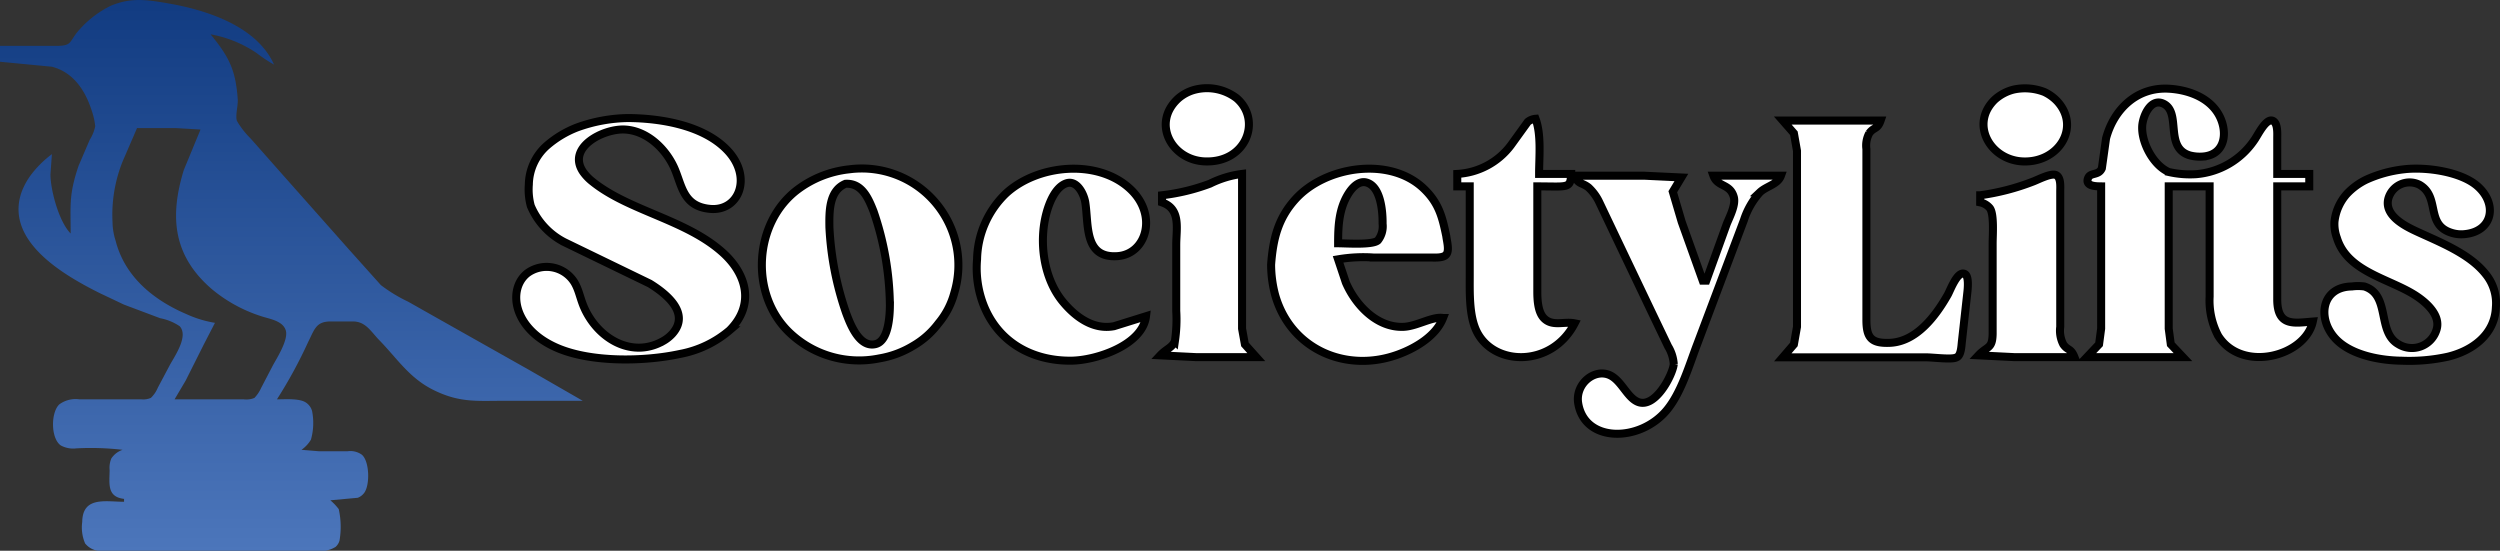<svg xmlns="http://www.w3.org/2000/svg" xmlns:xlink="http://www.w3.org/1999/xlink" width="311.652" height="68.657" viewBox="0 0 311.652 68.657">
                            <rect x="0" y="0" width="311.652" height="68.657" fill="#333333" stroke="none"/>
                            <defs>
                              <linearGradient id="linear-gradient" x2="0" y2="1" gradientUnits="objectBoundingBox">
                                <stop offset="0" stop-color="#113b81"></stop>
                                <stop offset="1" stop-color="#4c76bb"></stop>
                              </linearGradient>
                            </defs>
                            <g id="logo-white-footer" transform="translate(-275.086 -393.178)">
                              <g id="Group_1" data-name="Group 1" transform="translate(275.086 393.178)">
                                <g id="logo-loader" transform="translate(0 0)">
                                  <path id="Selection" d="M164,176.907h7.013c2.134,0,1.516-.554,2.96-2.107a12.659,12.659,0,0,1,3.873-2.911c2.453-1.007,4.3-.753,6.833-.331,4.871.811,11.3,2.8,13.486,7.687a17.9,17.9,0,0,1-2.158-1.433,14.816,14.816,0,0,0-5.754-2.343c2.316,2.832,3.123,4.429,3.384,8.092.056.8-.325,2.027-.1,2.7a10.279,10.279,0,0,0,1.674,2.158l3.981,4.5,8.293,9.35,4,4.463a19.121,19.121,0,0,0,3.4,2.066l4.136,2.338,10.969,6.184,6.653,3.83h-9.71c-3.415,0-5.585.268-8.811-1.305-3.087-1.505-4.555-3.906-6.835-6.247-1.029-1.054-1.678-2.309-3.235-2.338h-2.877c-1.795.013-1.983,1.029-2.74,2.517a57.771,57.771,0,0,1-3.913,7.193c.993,0,2.755-.144,3.578.376a1.864,1.864,0,0,1,.8,1.063A7.653,7.653,0,0,1,202.76,226a4.128,4.128,0,0,1-1.178,1.26l2.158.18h3.6a2.431,2.431,0,0,1,1.773.437c.96.815,1.02,3.791.284,4.758a1.786,1.786,0,0,1-.8.606l-3.417.313a6.74,6.74,0,0,1,1.048,1.1,10.175,10.175,0,0,1,.094,3.934,1.631,1.631,0,0,1-.493.777,3.465,3.465,0,0,1-2.268.486H176.947a2.54,2.54,0,0,1-2.336-.919,5.068,5.068,0,0,1-.361-2.677c.043-3.23,2.926-2.517,5.215-2.517v-.36c-2.17-.252-1.807-1.931-1.8-3.6a3.048,3.048,0,0,1,.21-1.431,2.717,2.717,0,0,1,1.408-1.086,34.178,34.178,0,0,0-5.754-.18,3.25,3.25,0,0,1-1.944-.361c-1.277-.876-1.266-4.148-.174-5.137a3.429,3.429,0,0,1,2.478-.615h7.732a2.335,2.335,0,0,0,1.189-.183,3.663,3.663,0,0,0,.856-1.255l1.527-2.877c.644-1.162,2.323-3.582,1.207-4.8a6.547,6.547,0,0,0-2.44-1l-4.5-1.69-3.057-1.451c-4.477-2.239-11.895-6.517-9.694-12.632a8.808,8.808,0,0,1,1.2-2.158,12.963,12.963,0,0,1,2.561-2.517l-.18,2.517c.009,2.041,1.084,5.936,2.517,7.372,0-3.661-.227-4.832.993-8.451l1.39-3.237a5.161,5.161,0,0,0,.681-1.669,8.824,8.824,0,0,0-.487-2.107c-.806-2.444-2.291-4.652-4.914-5.326L164,178.885Zm24.995,10.429-3.057-.18h-4.855l-1.789,4.136a17.889,17.889,0,0,0-1.268,7.552,7.925,7.925,0,0,0,.383,2.338c1.136,4.474,4.69,7.383,8.788,9.144a13.936,13.936,0,0,0,3.6,1.106l-1.394,2.7-2.258,4.5-1.383,2.338h8.631a2.624,2.624,0,0,0,1.325-.178,4.524,4.524,0,0,0,.843-1.26l1.5-2.877c.556-.984,1.935-3.206,1.555-4.316-.406-1.189-2.007-1.381-3.069-1.739a18.3,18.3,0,0,1-6.114-3.35c-4.88-4.177-5.3-9.068-3.519-14.871Z" transform="translate(-164 -171.187)" fill="url(#linear-gradient)"></path>
                                </g>
                              </g>
                              <path id="Selection-2" data-name="Selection" d="M101.66,12.074a6.1,6.1,0,0,1,5.08,1.078c3.164,2.7,1.266,8.1-3.971,7.887-4.111-.166-6.636-4.743-3.35-7.8A5.129,5.129,0,0,1,101.66,12.074Zm101.995,0a6.676,6.676,0,0,1,3.769.306,5.3,5.3,0,0,1,1.656,1.2c2.9,3.215.135,7.643-4.317,7.463-4.067-.164-6.652-4.656-3.508-7.705A5.507,5.507,0,0,1,203.655,12.074ZM214.52,24.152c-.6-.007-2.047.007-1.627-1.042.29-.732,1.308-.266,1.716-1.208l.523-3.736c.978-3.65,3.862-6.412,7.814-6.188,2.317.131,4.88,1.009,6.146,3.084s1.049,5.177-1.933,5.375a5.07,5.07,0,0,1-1.552-.137c-3.288-.936-1.007-5.428-3.366-6.474-1.565-.694-2.523,1.583-2.6,2.789-.129,2.055,1.375,4.911,3.306,5.745a11.967,11.967,0,0,0,3.388.275,9.714,9.714,0,0,0,7.273-4.246c.426-.576,1.47-2.827,2.33-2.4.625.31.534,1.592.534,2.18V22.6h3.991v1.552h-3.991V38.342c.047,3.31,2.106,2.849,4.435,2.661-.918,4.317-8.849,6.474-11.8,1.774a9.385,9.385,0,0,1-1.064-4.878V24.152h-5.1V41.89l.259,1.947,1.514,1.6H212.746l1.514-1.6.259-1.947ZM30.929,15.635c4.124.033,9.463.931,12.395,4.084,3.082,3.317,1.375,7.563-2.2,7.242-3.477-.313-3.512-3.042-4.543-5.248-1.1-2.348-3.4-4.51-6.1-4.647-2.678-.135-7.313,2.239-5.177,5.313a5.869,5.869,0,0,0,1.186,1.215c4.557,3.639,11.6,4.687,16.186,8.8,3.051,2.736,4.009,6.556.867,9.7a13.254,13.254,0,0,1-6.188,2.949c-4.466.965-11.055,1.078-15.3-.747-5.61-2.408-6.188-7.384-3.729-9.321A4.077,4.077,0,0,1,24.2,36.127c.785,1.333.705,2.565,1.909,4.432,2.007,3.117,5.736,4.827,9.164,2.865a4.622,4.622,0,0,0,1.131-.9c2.27-2.55-.714-4.96-2.812-6.255l-10.643-5.16a8.992,8.992,0,0,1-4.191-4.521,7.841,7.841,0,0,1-.244-2.661,6.609,6.609,0,0,1,2.226-4.84A12.781,12.781,0,0,1,24.5,16.817,19.37,19.37,0,0,1,30.929,15.635ZM134.254,22.6a8.985,8.985,0,0,0,6.67-3.557l2.118-2.931a1.766,1.766,0,0,1,.969-.386c.741,1.976.443,4.741.443,6.874h3.991c-.067,1.867-.384,1.552-4.213,1.552V37.234c0,1.04.064,2.594.843,3.37,1.055,1.053,2.486.35,3.814.621-2.858,5.55-10.2,5.381-12.273.887-.9-1.958-.809-4.756-.809-6.874V24.152h-1.552Zm40.576-6.652h12.2c-.395,1.144-.836.778-1.419,1.583a3.221,3.221,0,0,0-.355,1.965V40.781c0,2.215.579,2.958,2.882,2.878,3.335-.113,5.752-3.339,7.253-5.982.339-.6,1.231-3.106,2.155-2.59.514.286.346,1.863.286,2.368l-.665,5.987c-.073.6-.089,1.8-.672,2.024-.557.333-3.062-.027-3.922,0H174.83l1.388-1.612.386-2.186V19.717l-.386-2.186ZM58.423,22.03A12.041,12.041,0,0,1,71.547,37.455a9.821,9.821,0,0,1-1.965,3.769,10.478,10.478,0,0,1-3.177,2.818A11.883,11.883,0,0,1,62.193,45.6,12.576,12.576,0,0,1,50.924,42.3c-4.9-4.772-4.372-13.674,1.131-17.776A13.051,13.051,0,0,1,58.423,22.03ZM95.452,40.338c-.415,3.581-6.173,5.508-9.313,5.543-4.922.055-9.211-2.339-11-7.1a12.748,12.748,0,0,1-.747-5.543,11.693,11.693,0,0,1,3.557-8.166c3.907-3.647,11.406-4.4,15.492-.636,3.541,3.262,2.055,8.153-1.532,8.412-4.206.3-3.59-3.907-4.029-6.705-.166-1.053-1.058-2.849-2.4-2.359s-2.091,2.412-2.437,3.69c-.973,3.6-.366,8.166,2.064,11.086,1.559,1.874,3.78,3.514,6.359,3.022Zm37.029.222c-.871,2.226-3.384,3.723-5.543,4.525-6.47,2.406-13.47-.583-15.392-7.408a14.91,14.91,0,0,1-.5-3.769c.237-3.168.851-5.776,3.071-8.2,3.743-4.089,11.7-5.308,15.922-1.313,1.9,1.8,2.341,3.519,2.845,5.967.062.565.419,1.8,0,2.275-.326.468-1.408.386-1.953.386h-7.1a18.87,18.87,0,0,0-4.435.222l.962,2.882c1.222,2.84,3.913,5.7,7.242,5.534C129.239,41.577,131.174,40.336,132.48,40.56ZM252.213,22.03c2.727-.337,7.222.262,9.3,2.164,2.455,2.239,1.8,5.632-1.765,5.92a3.958,3.958,0,0,1-1.33-.111c-3.608-.933-1.528-4.51-4.217-6.053a2.75,2.75,0,0,0-3.887,1.754c-.5,2.04,1.958,3.333,3.448,4.027,2.907,1.355,6.634,2.772,8.667,5.324a5.736,5.736,0,0,1,1.3,4.175c-.138,3.379-2.916,5.412-5.978,6.155a22.41,22.41,0,0,1-5.765.5c-2.754-.033-6.5-.721-8.379-2.887-2.177-2.5-1.57-6.319,2.171-6.368a5.961,5.961,0,0,1,1.552,0c3.282,1.042,1.548,5.645,4.233,7.186a3.2,3.2,0,0,0,4.727-1.681c.7-1.9-1.333-3.614-2.752-4.494-3.275-2.035-8.35-2.9-9.625-7.055a4.945,4.945,0,0,1-.308-2,6.194,6.194,0,0,1,1.574-3.528,8.281,8.281,0,0,1,2.372-1.734A15.5,15.5,0,0,1,252.213,22.03ZM97.447,25.26a25.13,25.13,0,0,0,5.987-1.448,12.472,12.472,0,0,1,3.991-1.213V41.89l.355,1.965,1.419,1.583H101.66l-4.435-.222c.763-.816,1.494-.951,1.831-1.783a18.168,18.168,0,0,0,.164-3.761v-8.2c0-2.055.621-4.5-1.774-5.321Zm101.995,0a29.029,29.029,0,0,0,6.652-1.732c.63-.244,2.182-1.049,2.787-.792.654.277.539,1.494.539,2.08V41.668a3.7,3.7,0,0,0,.384,2.186c.565.8.938.439,1.39,1.583h-7.539l-4.435-.222c1.1-1.173,1.738-.772,1.774-2.661V31.247c0-1,.208-3.65-.355-4.386a2.111,2.111,0,0,0-1.2-.714Zm-50.554-2.439h8.647l4.656.222-1.069,1.776,1.111,3.767,2.619,7.317h.443l2.565-7.1c.37-.9,1.133-2.357.867-3.326-.47-1.7-2.029-1.206-2.545-2.661h8.426c-.395,1.1-1.8,1.295-2.621,2.069a9.524,9.524,0,0,0-2,3.474l-5.843,15.521c-1.007,2.645-1.987,6.035-3.8,8.2-3.326,3.976-10.206,4.073-11.015-.887-.4-2.437,2.071-4.415,3.993-3.479,1.375.672,2.069,2.632,3.326,3.251,2.224,1.1,4.481-3.359,4.592-4.65a4.83,4.83,0,0,0-.705-2.217l-2.02-4.213L154.5,31.469l-2.532-5.321a6.046,6.046,0,0,0-1.344-1.851C149.806,23.642,149.278,23.914,148.888,22.821ZM119.4,31.247c1,0,4.306.244,4.956-.355a2.823,2.823,0,0,0,.588-2.084c.018-1.517-.22-4.636-2-5.135-.976-.273-1.794.643-2.255,1.375C119.494,26.945,119.4,29.09,119.4,31.247ZM57.984,23.832c-2.075.874-2.022,3.5-2,5.419a38.207,38.207,0,0,0,2.067,10.643c.543,1.468,1.672,4.412,3.69,3.92,1.6-.39,1.767-3.45,1.783-4.807a37.059,37.059,0,0,0-2.04-11.752C60.844,25.633,60.028,23.706,57.984,23.832Z" transform="translate(322.497 392.259)" fill="#fff" stroke="#000" stroke-width="1"></path>
                            </g>
                          </svg>